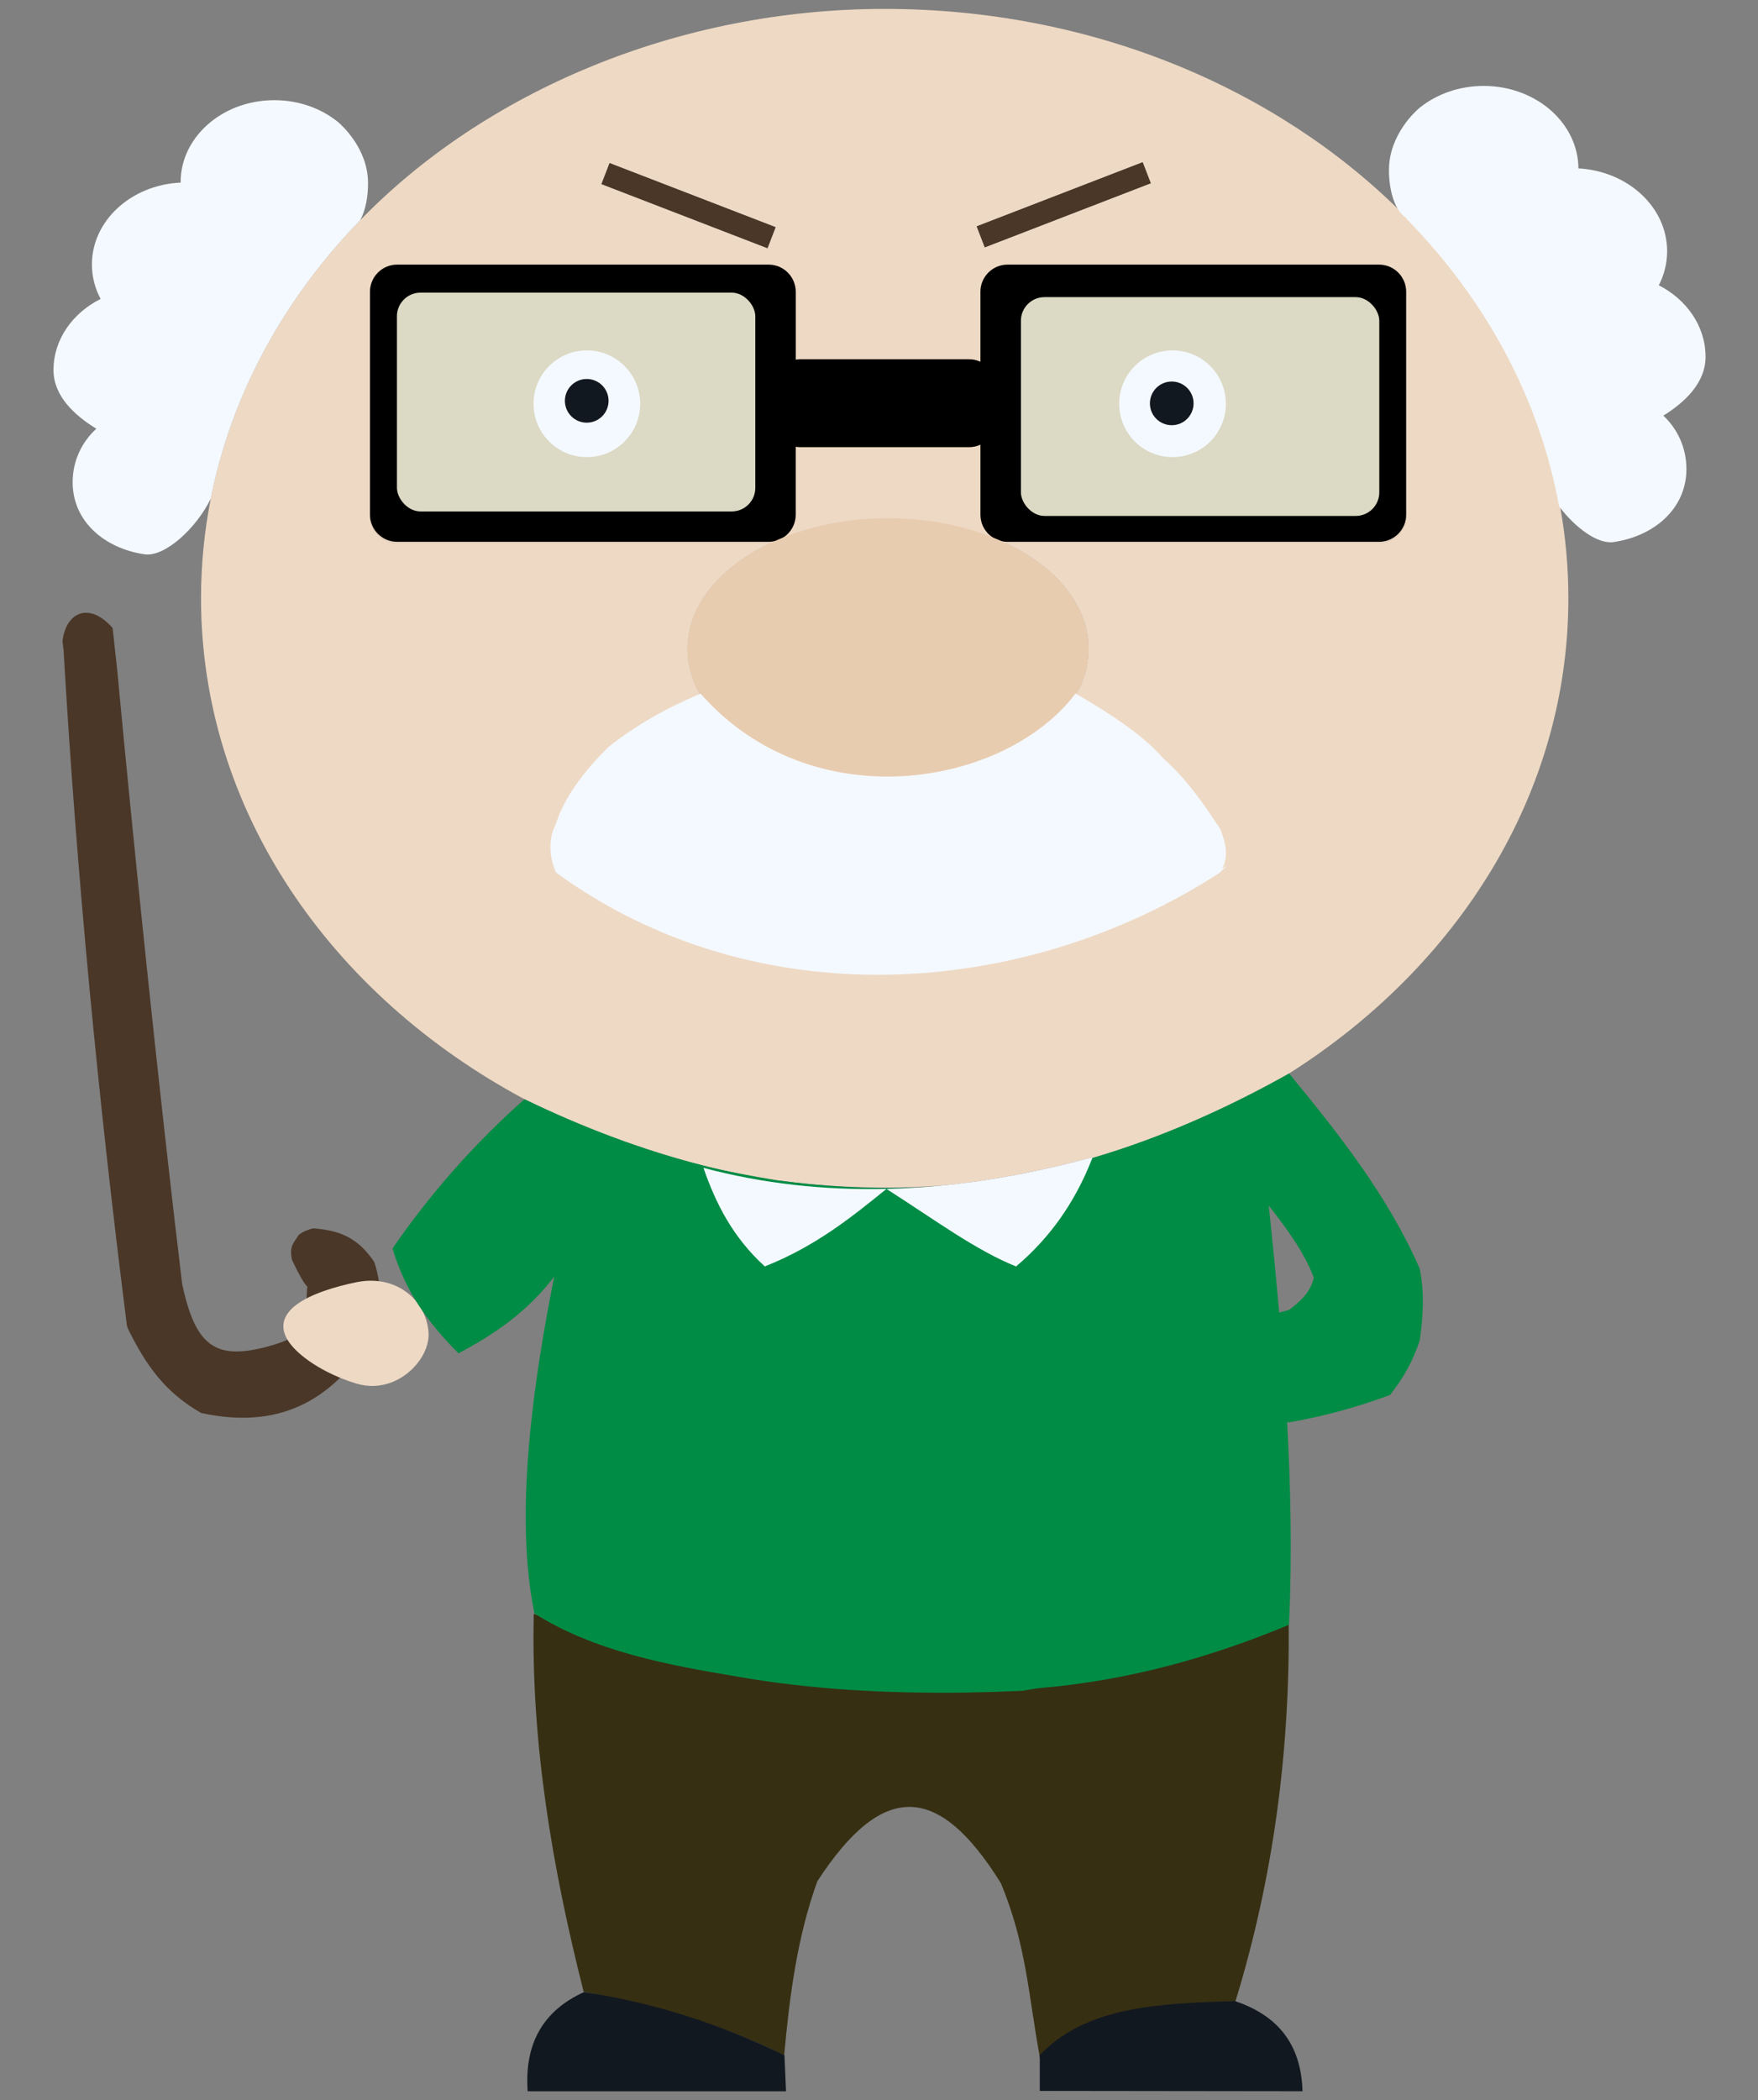 <?xml version="1.0" encoding="UTF-8"?>
<svg id="Layer_2" data-name="Layer 2" xmlns="http://www.w3.org/2000/svg" viewBox="0 0 857.44 1023.86">
  <rect x="0" y="0" width="857.44" height="1023.86" fill="#808080" stroke="none"/>
  <defs>
    <style>
      .cls-1 {
        fill: none;
      }

      .cls-1, .cls-2, .cls-3, .cls-4, .cls-5, .cls-6, .cls-7, .cls-8, .cls-9 {
        stroke-width: 0px;
      }

      .cls-10 {
        stroke: #f4f9ff;
      }

      .cls-10, .cls-11 {
        stroke-miterlimit: 10;
      }

      .cls-10, .cls-8 {
        fill: #f4f9ff;
      }

      .cls-11 {
        fill: #dcd9c4;
        stroke: #000;
      }

      .cls-3 {
        fill: #4a3728;
      }

      .cls-4 {
        fill: #372f12;
      }

      .cls-5 {
        fill: #111820;
      }

      .cls-6 {
        fill: #eed9c4;
      }

      .cls-7 {
        fill: #e8ccb0;
      }

      .cls-9 {
        fill: #008c45;
      }
    </style>
  </defs>
  <g id="Layer_1-2" data-name="Layer 1">
    <g>
      <rect class="cls-1" width="857.44" height="1023.86"/>
      <g>
        <path id="bukser" class="cls-4" d="m260.33,786.79c-1.43,62.67,9.01,123.69,24.34,184.27,33.89,6.36,66.88,15.44,97.8,30.94,2.61-28.77,6.32-57.55,16.17-84.85,31.79-48.84,59-48.14,89.54.96,12.51,30.14,13.39,54.68,19.18,85.96,30.47-22.26,58.07-26.14,95.13-28.11,18.59-60.5,26.67-122.17,26.05-185.4-133.54,48.28-234.98,43.7-368.22-3.77Z"/>
        <path class="cls-3" d="m57.18,326.78c8.11,86.63,20.48,206.38,31.64,298.99,6.44,30.54,16.26,37.61,41.96,30.62,21.48-5.84,17.67-11.45,19.09-29.24-2.04-1.36-7.46-12.84-7.52-13.13-1.26-6.66.73-7.75,3.4-12.07.02-.03.06,0,.09-.02,2.11-1.58,4.32-2.48,6.88-3.09,13.59.95,22.12,5.02,29.84,16.42,4.33,13.39,3.28,24.45-1.66,37.52-19.92,31.38-45.97,44.01-82.75,36.09-17.5-9.93-26.98-23.23-35.8-41.21-.06-.11-.62-1.87-.55-2.28-13.72-107.83-24.43-218.91-30.74-327.44,0-.09.04-.2.02-.36-.15-1.55-.37-3.12-.58-4.71,0-.06-.05.03,0-.17.04-.2-.07-.56.1-.89,1.81-13.18,12.93-18.67,24.33-5.64"/>
        <path class="cls-6" d="m209.02,649.81c.29,4.91-1.81,10.36-5.56,14.98-6.36,7.89-17.49,13.37-29.6,9.75-4.9-1.47-9.83-3.47-14.38-5.8-10.36-5.32-18.81-12.37-20.78-18.92-1.66-5.53.97-10.1,6-13.84,6.86-5.09,18.18-8.61,29.16-10.88,3.01-.63,5.9-.84,8.65-.69,15.01.75,25.73,12.01,26.51,25.41Z"/>
        <path id="venstre_sko" data-name="venstre sko" class="cls-5" d="m257.36,1019.52h126.01l-.76-17.58c-30.15-14.62-62.42-25.45-97.78-30.76-19.98,9.06-29.13,25.18-27.47,48.34Z"/>
        <path id="højre_sko" data-name="højre sko" class="cls-5" d="m507.14,1001.94v17.41s128.16.16,128.16.16c-.65-20.32-9.57-36.1-32.96-43.95-37.6,1.11-72.94,2.75-95.2,26.37Z"/>
        <path class="cls-6" d="m760.87,246.66c-9.61-52.75-35.89-100.73-74.05-139.82-.58-.6-1.18-1.21-1.78-1.8-.57-.45-1.11-1-1.62-1.63C622.3,42.73,532.1,4.34,431.5,4.34s-194.65,40.05-255.82,103.01c-37.02,38.1-62.77,84.58-72.86,135.67-3.14,15.8-4.77,32.05-4.77,48.63,0,103.11,63.04,193.54,157.74,244.23l.07.03c28.85,14.17,57.93,25.04,87.25,32.36,11.8,2.94,23.64,5.32,35.53,7.1.05.01.11.01.16.02,17.16,2.35,34.77,3.57,52.7,3.57,9.48,0,18.86-.34,28.15-1.02,23.95-2.34,48.4-7,73.3-13.81-.07.15-.12.32-.19.47,31.68-9.22,63.65-22.87,95.94-41.24,0-.01.01-.01.01-.01,82.61-52.29,136.24-136.6,136.24-231.69,0-15.3-1.38-30.32-4.08-44.98Zm-203.55-167.58l3.96,10.25-80.96,31.26-3.95-10.24,80.96-31.27Zm-260,.42l80.97,31.26-3.96,10.25-80.97-31.26,3.96-10.25Zm388.53,172.04c0,7.25-5.93,13.18-13.18,13.18h-181.28c-.34,0-.68-.01-1.02-.04,24.58,11.58,40.57,30.41,40.57,51.68,0,7.88-2.2,15.43-6.21,22.38,17.73,10.29,33.22,20.67,42.2,31.24,11.44,10.05,19.69,22.11,27.73,34.28,3.05,7.5,4.39,14.28,0,20.79-96.5,62.45-227.04,69.9-323.05,0-3.43-7.97-3.64-15.89,0-23.27,4.18-13.11,13.57-25.29,25.3-37.07,13.05-10.42,28.08-18.93,44.65-25.96.01.01.02.02.03.03-4.03-6.97-6.23-14.52-6.23-22.41,0-21.27,15.99-40.1,40.56-51.68-.33.03-.67.04-1.01.04h-181.28c-7.25,0-13.18-5.93-13.18-13.18v-108.77c0-7.25,5.93-13.18,13.18-13.18h181.28c7.25,0,13.18,5.93,13.18,13.18v33.15c.71-.12,1.45-.19,2.2-.19h82.4c1.96,0,3.82.43,5.49,1.21v-34.17c0-7.25,5.93-13.18,13.18-13.18h181.28c7.25,0,13.18,5.93,13.18,13.18v108.77Z"/>
        <path class="cls-1" d="m378.63,575.36c-44.47-6.1-86-19.79-122.78-39.45,28.85,14.17,57.93,25.04,87.25,32.36,11.8,2.94,23.64,5.32,35.53,7.1Z"/>
        <rect class="cls-1" x="330.33" y="56.85" width="10.99" height="86.8" transform="translate(121.4 377.47) rotate(-68.9)"/>
        <path class="cls-1" d="m628.7,523.34c-28.91,18.29-61.37,32.67-96.32,42.21-16.64,4.56-33.86,8.01-51.53,10.26-7,.9-14.06,1.6-21.2,2.11,23.95-2.34,48.4-7,73.3-13.81-.07.15-.12.32-.19.47,31.68-9.22,63.65-22.87,95.94-41.24Z"/>
        <polygon class="cls-1" points="561.28 89.33 480.31 120.59 476.36 110.35 557.32 79.08 561.28 89.33"/>
        <path class="cls-1" d="m685.04,105.04c-.57-.45-1.11-1-1.62-1.63.55.54,1.09,1.08,1.62,1.63Z"/>
        <path class="cls-6" d="m685.85,142.77v108.77c0,7.25-5.93,13.18-13.18,13.18h-181.28c-.34,0-.68-.01-1.02-.04,24.58,11.58,40.57,30.41,40.57,51.68,0,7.88-2.2,15.43-6.21,22.38,17.73,10.29,33.22,20.67,42.2,31.24,11.44,10.05,19.69,22.11,27.73,34.28,3.05,7.5,4.39,14.28,0,20.79-96.5,62.45-227.04,69.9-323.05,0-3.43-7.97-3.64-15.89,0-23.27,4.18-13.11,13.57-25.29,25.3-37.07,13.05-10.42,28.08-18.93,44.65-25.96.01.01.02.02.03.03-4.03-6.97-6.23-14.52-6.23-22.41,0-21.27,15.99-40.1,40.56-51.68-.33.03-.67.04-1.01.04h-181.28c-7.25,0-13.18-5.93-13.18-13.18v-108.77c0-7.25,5.93-13.18,13.18-13.18h181.28c7.25,0,13.18,5.93,13.18,13.18v33.15c.71-.12,1.45-.19,2.2-.19h82.4c1.96,0,3.82.43,5.49,1.21v-34.17c0-7.25,5.93-13.18,13.18-13.18h181.28c7.25,0,13.18,5.93,13.18,13.18Z"/>
        <g>
          <rect class="cls-3" x="330.33" y="56.85" width="10.99" height="86.8" transform="translate(121.4 377.47) rotate(-68.9)"/>
          <polygon class="cls-3" points="561.28 89.33 480.31 120.59 476.36 110.35 557.32 79.08 561.28 89.33"/>
        </g>
        <path class="cls-2" d="m685.83,142.19v108.77c0,7.25-5.93,13.18-13.18,13.18h-181.28c-.34,0-.68-.01-1.02-.04-2.94-.22-5.61-1.43-7.7-3.27-2.74-2.43-4.46-5.95-4.46-9.87v-34.17c-1.67.78-3.54,1.21-5.49,1.21h-82.4c-.75,0-1.48-.07-2.2-.19v33.15c0,3.91-1.72,7.44-4.46,9.87-2.09,1.85-4.76,3.05-7.7,3.27-.34.03-.68.04-1.02.04h-181.28c-7.25,0-13.18-5.93-13.18-13.18v-108.77c0-7.25,5.93-13.18,13.18-13.18h181.28c7.25,0,13.18,5.93,13.18,13.18v33.15c.71-.12,1.45-.19,2.2-.19h82.4c1.96,0,3.82.43,5.49,1.21v-34.17c0-7.25,5.93-13.18,13.18-13.18h181.28c7.25,0,13.18,5.93,13.18,13.18Z"/>
        <rect class="cls-11" x="193.1" y="142.17" width="175.79" height="107.67" rx="12" ry="12"/>
        <rect class="cls-11" x="497.44" y="144.36" width="175.79" height="107.67" rx="12" ry="12"/>
        <path class="cls-7" d="m530.93,316.36c0,7.88-2.2,15.43-6.21,22.38-13.9,24.15-49.66,41.34-91.58,41.34s-77.64-17.17-91.55-41.31c-4.03-6.97-6.23-14.52-6.23-22.41,0-21.27,15.99-40.1,40.56-51.68,2.49-1.18,5.08-2.27,7.73-3.29,14.51-5.57,31.43-8.76,49.48-8.76s34.97,3.19,49.48,8.76c2.66,1.01,5.23,2.11,7.72,3.29,24.58,11.58,40.57,30.41,40.57,51.68Z"/>
        <path class="cls-9" d="m692.44,653.54c-3.27,9.92-7.98,18.4-14.5,26.54-16.09,5.99-32.31,10.39-49.22,13.35-.12-18.29-.89-36.57,0-54.85,5.79-4.32,10.3-8.49,12.09-15.69-5.14-13.25-13.37-23.98-21.97-35.16,7.07,67.9,12.94,136.03,9.88,204.36-38.74,16.19-79.03,27.21-120.87,30.81-.86.08,1.14-.1-.43.04-1.57.14-6.69.95-8.92,1.36-8.97.41-17.72.68-26.59.84-.5,0-1.01.03-1.48.03-37.18.45-74.22-1.36-110.89-7.81-33.88-5.68-69.38-12.18-98.88-30.76-10.18-49.2-.07-115.39,9.64-164.22-12.69,16.64-28.31,27.67-46.68,37.4-15.03-15.09-26.17-30.56-32.17-51.17,18.55-26.86,39.9-51.1,64.35-72.74.01,0,.05.03.07.04,28.01,13.52,57.14,24.64,87.18,32.31,12.09,3.09,23.44,5.13,35.6,7.15.06,0,.1,0,.16.01,22.79,3.13,45.39,4.33,68.39,3.57.08,0,.14,0,.22,0,11.5-.77,21.93-1.37,33.53-3.18,17.85-2.79,33.97-5.98,52.04-11.29,32.92-9.67,65.49-24.16,95.69-41.11.1-.06.02-.02.05-.04,24.3,29.45,48.35,59.94,63.72,95.17,2.34,11.81,1.71,23.18,0,35.04Z"/>
        <path class="cls-8" d="m432.38,579.61c-16.8,13.57-34.39,27.91-59.36,37.79-15.68-14.28-23.93-30.76-29.92-48.05,28.85,7.67,58.64,10.96,89.28,10.25Z"/>
        <path class="cls-8" d="m532.95,564.12c-.07.15-.12.32-.19.47-.12.33-.25.65-.38.97-8.01,20.22-20,37.7-36.81,51.85-19.81-7.97-39.62-22.74-63.2-37.79,4.91-.11,9.84-.33,14.8-.66.08,0,.15,0,.23-.01,4.06-.26,8.15-.59,12.24-1.01,23.95-2.34,48.4-7,73.3-13.81Z"/>
        <polygon class="cls-9" points="622.58 640.26 628.71 638.59 628.71 693.43 625.88 692.99 622.58 640.26"/>
        <path class="cls-8" d="m164.67,59.34c-8.13-6.53-18.97-10.5-30.87-10.5-12.98,0-24.69,4.72-33,12.32-7.87,7.19-12.7,16.92-12.7,27.65v.21c-24.12,1.11-43.27,18.56-43.27,39.92,0,6,1.52,11.68,4.23,16.8-13.73,6.89-22.97,19.83-22.97,34.67,0,12.49,10.01,21.93,20.9,28.6-7.1,6.43-11.56,15.72-11.56,26.06,0,19.41,15.93,32.42,35.16,35.16,9.81,1.4,25.24-12.73,32.24-27.2,10.1-51.09,35.85-97.56,72.86-135.67,2.48-4.54,3.92-11.33,3.81-18.55-.24-16.6-12.96-27.97-14.82-29.47Z"/>
        <path class="cls-10" d="m810.46,202.56c10.89-6.67,20.9-16.11,20.9-28.6,0-14.84-9.24-27.79-22.97-34.67,2.71-5.12,4.23-10.8,4.23-16.8,0-21.36-19.15-38.81-43.27-39.92v-.21c0-10.73-4.83-20.47-12.7-27.65-8.32-7.59-20.03-12.32-33-12.32-11.9,0-22.74,3.98-30.87,10.5-1.86,1.49-14.58,12.87-14.82,29.47-.13,8.71,1.99,16.79,5.48,21.05.51.63,1.04,1.18,1.62,1.63.24.2.48.37.74.53.21.13.56.56,1.04,1.27,38.16,39.09,64.44,87.07,74.05,139.82,7.78,10.24,18.5,18.17,25.98,17.12,19.22-2.75,35.16-15.74,35.16-35.16,0-10.34-4.46-19.63-11.56-26.06Z"/>
        <path class="cls-10" d="m594.65,425.05c-96.5,62.45-227.04,69.9-323.05,0-3.43-7.97-3.64-15.89,0-23.27,4.18-13.11,13.57-25.29,25.3-37.07,13.05-10.42,28.08-18.93,44.65-25.96.01.01.02.02.03.03,54.57,61.6,148.62,45.27,183.13-.03,17.73,10.29,33.22,20.67,42.2,31.24,11.44,10.05,19.69,22.11,27.73,34.28,3.05,7.5,4.39,14.28,0,20.79Z"/>
        <circle class="cls-8" cx="286.23" cy="196.84" r="26.02"/>
        <circle class="cls-8" cx="571.89" cy="196.84" r="26.02"/>
        <circle class="cls-5" cx="286.17" cy="195.41" r="10.65"/>
        <circle class="cls-5" cx="571.5" cy="196.65" r="10.65"/>
      </g>
    </g>
  </g>
</svg>